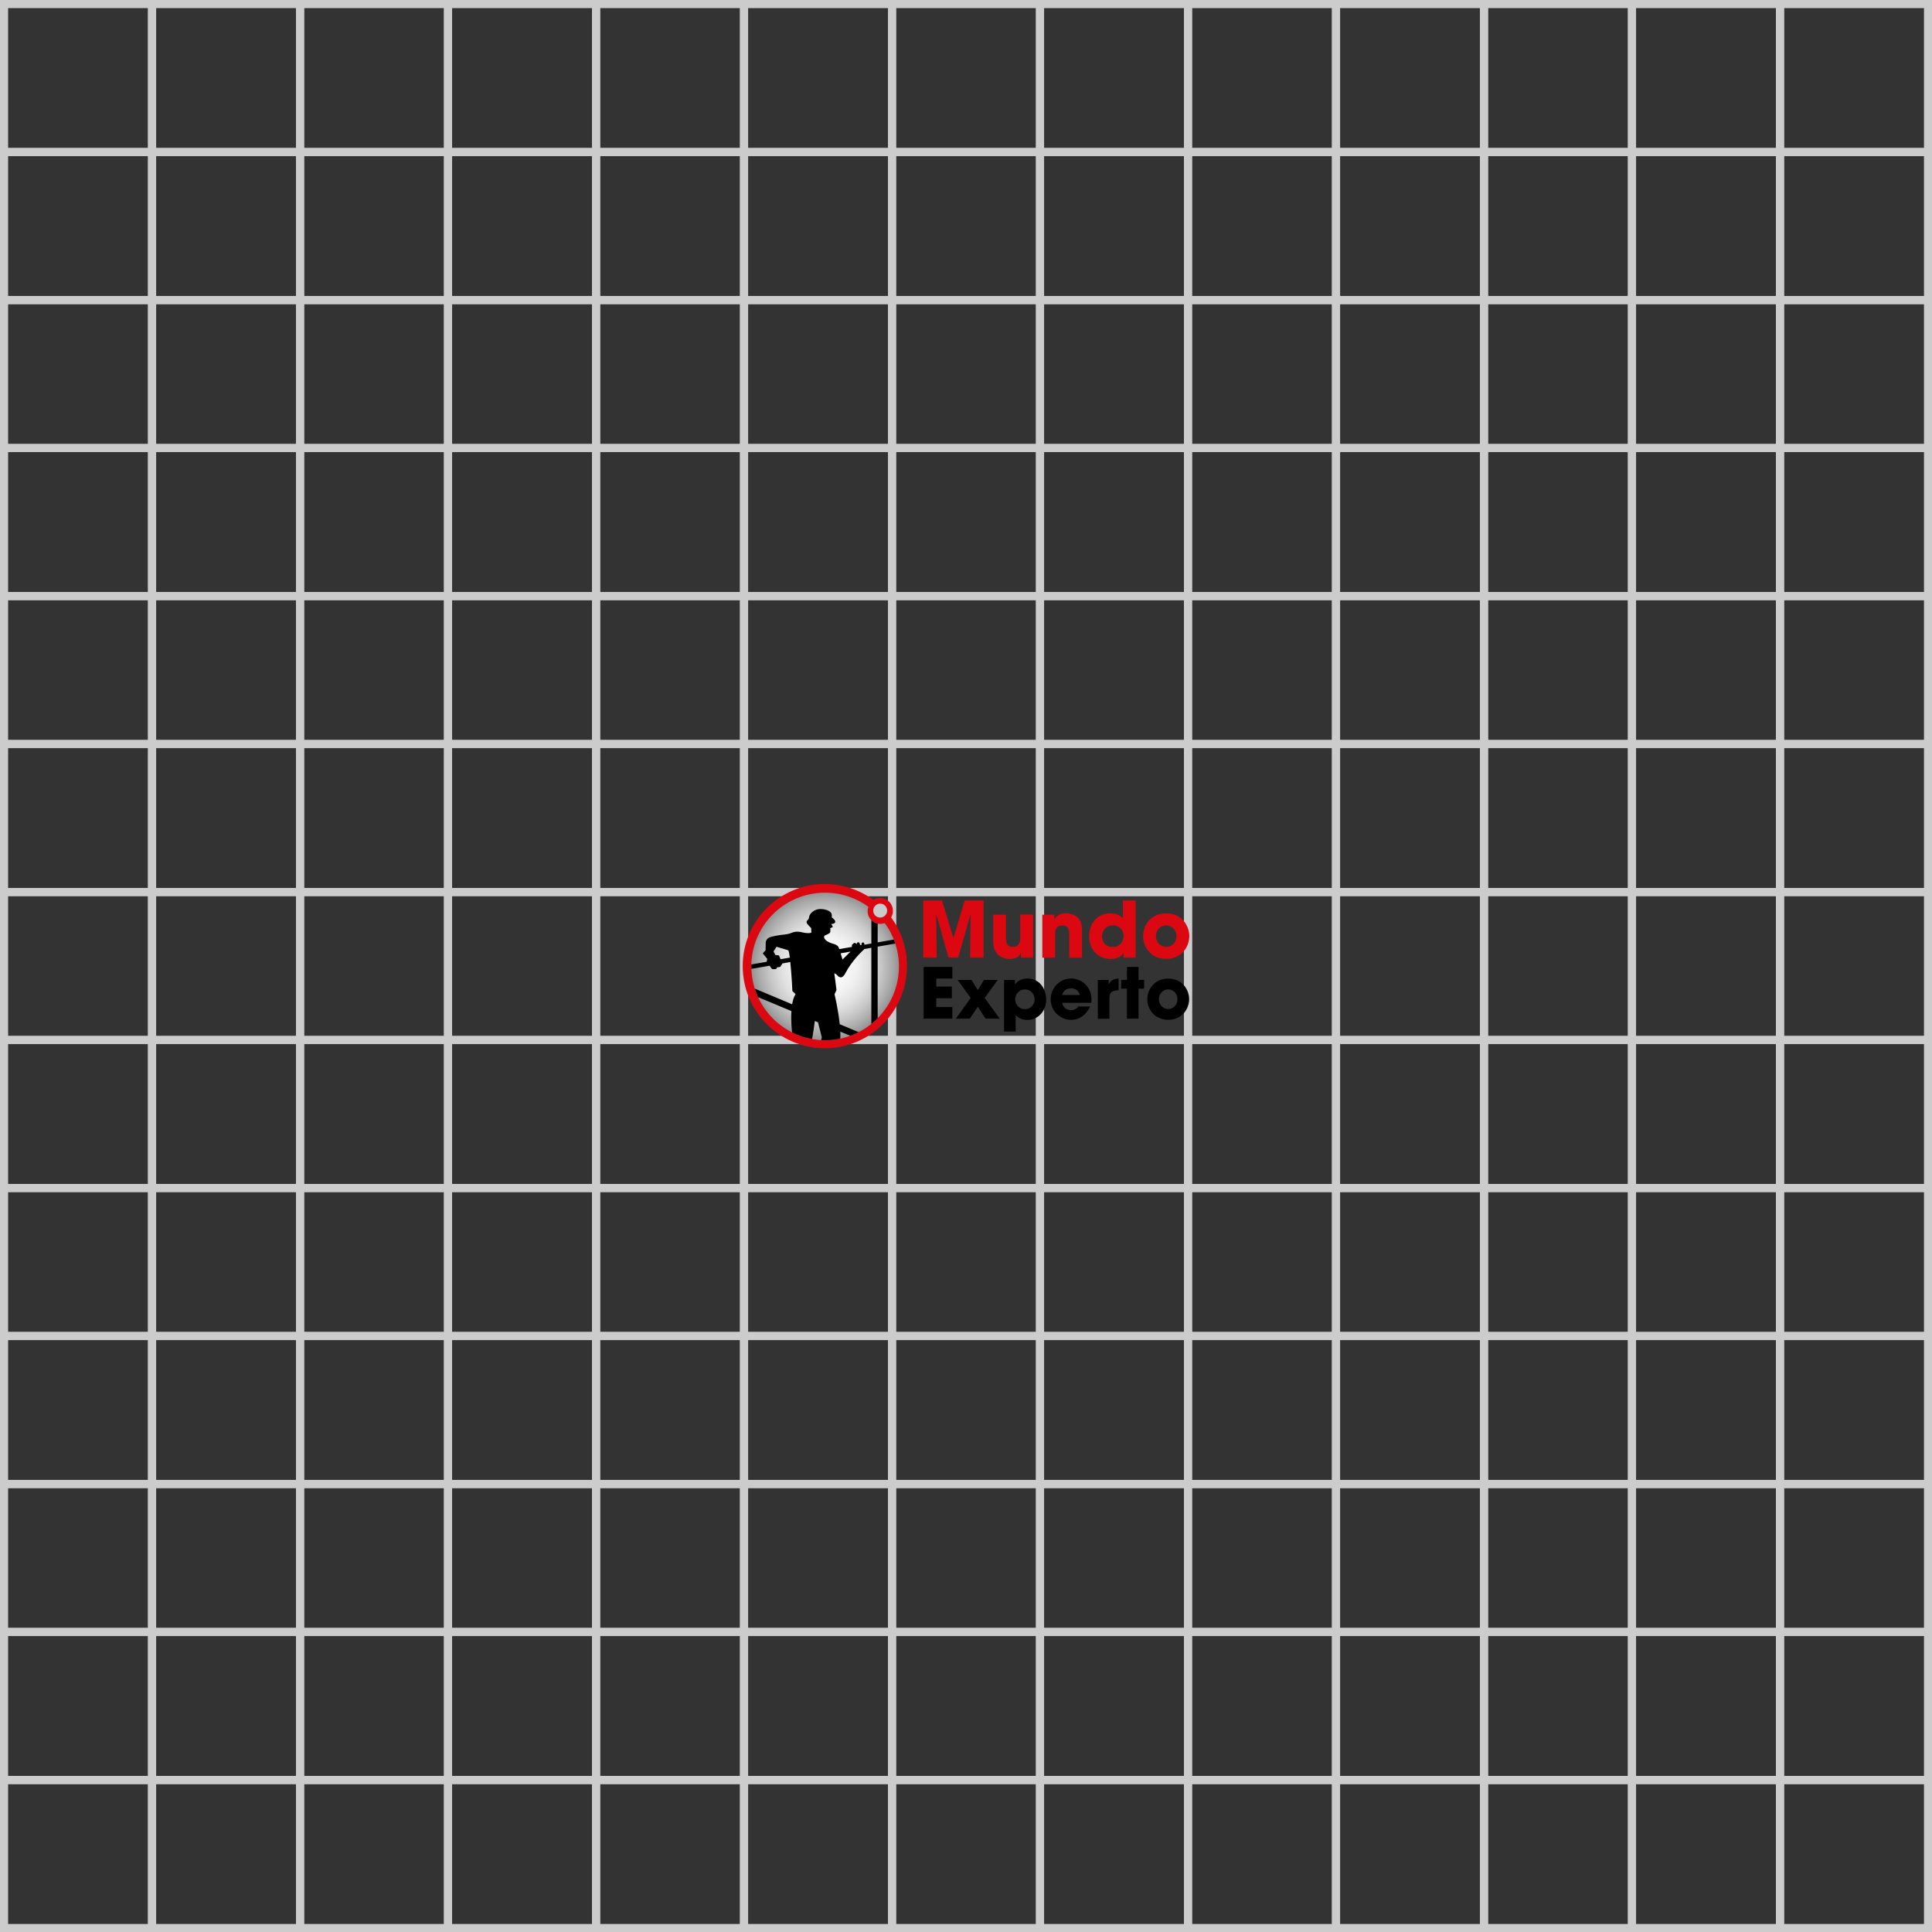 <?xml version="1.0" encoding="UTF-8"?><svg xmlns="http://www.w3.org/2000/svg" xmlns:xlink="http://www.w3.org/1999/xlink" viewBox="0 0 238.33 238.33"><rect x="0" y="0" width="238.33" height="238.33" fill="#333333" stroke="none"/><defs><style>.f{fill:#cccbcb;}.g,.h{fill:#db0812;}.i{clip-path:url(#e);}.j{fill:url(#d);}.h{fill-rule:evenodd;}.k{fill:none;stroke:#ccc;stroke-miterlimit:10;}</style><radialGradient id="d" cx="101.79" cy="119.22" fx="101.79" fy="119.22" r="9.1" gradientTransform="matrix(1, 0, 0, 1, 0, 0)" gradientUnits="userSpaceOnUse"><stop offset="0" stop-color="#fff"/><stop offset=".23" stop-color="#fbfbfb"/><stop offset=".42" stop-color="#f1f1f1"/><stop offset=".59" stop-color="#e0e0e0"/><stop offset=".75" stop-color="#c8c8c8"/><stop offset=".91" stop-color="#a9a9a9"/><stop offset="1" stop-color="#949494"/></radialGradient><clipPath id="e"><path class="j" d="M92.69,119.22c0,5.03,4.08,9.1,9.1,9.1s9.1-4.08,9.1-9.1c0-2-.65-3.85-1.74-5.35-.17,.06-.36,.1-.55,.1-.86,0-1.57-.7-1.57-1.56,0-.19,.04-.38,.1-.55-1.5-1.09-3.35-1.74-5.35-1.74-5.03,0-9.1,4.07-9.1,9.1"/></clipPath></defs><g id="a"/><g id="b"><g id="c"><g><g><rect class="k" x=".5" y=".5" width="18.26" height="18.26"/><rect class="k" x="18.76" y=".5" width="18.26" height="18.26"/><rect class="k" x="37.01" y=".5" width="18.26" height="18.26"/><rect class="k" x="55.27" y=".5" width="18.26" height="18.26"/><rect class="k" x="73.53" y=".5" width="18.26" height="18.26"/><rect class="k" x="91.78" y=".5" width="18.26" height="18.26"/><rect class="k" x="110.04" y=".5" width="18.26" height="18.26"/><rect class="k" x="128.29" y=".5" width="18.26" height="18.26"/><rect class="k" x="146.55" y=".5" width="18.26" height="18.26"/><rect class="k" x="164.81" y=".5" width="18.26" height="18.26"/><rect class="k" x="183.06" y=".5" width="18.26" height="18.26"/><rect class="k" x="201.32" y=".5" width="18.26" height="18.26"/><rect class="k" x="219.58" y=".5" width="18.26" height="18.26"/><rect class="k" x=".5" y="18.76" width="18.26" height="18.26"/><rect class="k" x="18.76" y="18.76" width="18.26" height="18.26"/><rect class="k" x="37.01" y="18.76" width="18.26" height="18.26"/><rect class="k" x="55.27" y="18.76" width="18.26" height="18.26"/><rect class="k" x="73.53" y="18.76" width="18.26" height="18.26"/><rect class="k" x="91.78" y="18.76" width="18.26" height="18.26"/><rect class="k" x="110.04" y="18.76" width="18.26" height="18.26"/><rect class="k" x="128.29" y="18.76" width="18.26" height="18.26"/><rect class="k" x="146.55" y="18.76" width="18.26" height="18.26"/><rect class="k" x="164.81" y="18.76" width="18.26" height="18.26"/><rect class="k" x="183.06" y="18.76" width="18.26" height="18.26"/><rect class="k" x="201.32" y="18.76" width="18.26" height="18.26"/><rect class="k" x="219.58" y="18.76" width="18.26" height="18.26"/><rect class="k" x=".5" y="37.01" width="18.26" height="18.26"/><rect class="k" x="18.76" y="37.01" width="18.26" height="18.26"/><rect class="k" x="37.01" y="37.01" width="18.26" height="18.26"/><rect class="k" x="55.27" y="37.01" width="18.26" height="18.26"/><rect class="k" x="73.53" y="37.01" width="18.26" height="18.26"/><rect class="k" x="91.78" y="37.01" width="18.26" height="18.26"/><rect class="k" x="110.04" y="37.01" width="18.26" height="18.26"/><rect class="k" x="128.29" y="37.01" width="18.26" height="18.26"/><rect class="k" x="146.55" y="37.01" width="18.26" height="18.26"/><rect class="k" x="164.81" y="37.01" width="18.26" height="18.26"/><rect class="k" x="183.06" y="37.01" width="18.26" height="18.26"/><rect class="k" x="201.32" y="37.01" width="18.26" height="18.26"/><rect class="k" x="219.58" y="37.01" width="18.26" height="18.26"/><rect class="k" x=".5" y="55.27" width="18.26" height="18.26"/><rect class="k" x="18.76" y="55.27" width="18.26" height="18.26"/><rect class="k" x="37.01" y="55.27" width="18.26" height="18.26"/><rect class="k" x="55.27" y="55.27" width="18.26" height="18.26"/><rect class="k" x="73.53" y="55.27" width="18.26" height="18.26"/><rect class="k" x="91.78" y="55.27" width="18.26" height="18.26"/><rect class="k" x="110.04" y="55.27" width="18.26" height="18.26"/><rect class="k" x="128.29" y="55.27" width="18.26" height="18.26"/><rect class="k" x="146.55" y="55.27" width="18.26" height="18.26"/><rect class="k" x="164.81" y="55.27" width="18.26" height="18.26"/><rect class="k" x="183.06" y="55.27" width="18.26" height="18.26"/><rect class="k" x="201.32" y="55.27" width="18.26" height="18.26"/><rect class="k" x="219.58" y="55.27" width="18.26" height="18.26"/><rect class="k" x=".5" y="73.53" width="18.26" height="18.26"/><rect class="k" x="18.76" y="73.53" width="18.26" height="18.26"/><rect class="k" x="37.01" y="73.53" width="18.26" height="18.26"/><rect class="k" x="55.27" y="73.53" width="18.26" height="18.26"/><rect class="k" x="73.53" y="73.53" width="18.26" height="18.26"/><rect class="k" x="91.78" y="73.53" width="18.26" height="18.26"/><rect class="k" x="110.04" y="73.53" width="18.26" height="18.26"/><rect class="k" x="128.29" y="73.53" width="18.26" height="18.26"/><rect class="k" x="146.55" y="73.53" width="18.26" height="18.26"/><rect class="k" x="164.81" y="73.53" width="18.26" height="18.26"/><rect class="k" x="183.06" y="73.53" width="18.26" height="18.26"/><rect class="k" x="201.32" y="73.53" width="18.26" height="18.26"/><rect class="k" x="219.58" y="73.53" width="18.26" height="18.26"/><rect class="k" x=".5" y="91.78" width="18.26" height="18.26"/><rect class="k" x="18.76" y="91.78" width="18.26" height="18.26"/><rect class="k" x="37.01" y="91.78" width="18.26" height="18.26"/><rect class="k" x="55.27" y="91.78" width="18.26" height="18.26"/><rect class="k" x="73.53" y="91.78" width="18.26" height="18.26"/><rect class="k" x="91.78" y="91.78" width="18.26" height="18.26"/><rect class="k" x="110.04" y="91.78" width="18.26" height="18.26"/><rect class="k" x="128.29" y="91.78" width="18.26" height="18.26"/><rect class="k" x="146.55" y="91.78" width="18.26" height="18.26"/><rect class="k" x="164.81" y="91.78" width="18.26" height="18.26"/><rect class="k" x="183.06" y="91.78" width="18.26" height="18.26"/><rect class="k" x="201.32" y="91.78" width="18.26" height="18.26"/><rect class="k" x="219.58" y="91.78" width="18.26" height="18.26"/><rect class="k" x=".5" y="110.04" width="18.26" height="18.26"/><rect class="k" x="18.76" y="110.04" width="18.26" height="18.26"/><rect class="k" x="37.01" y="110.04" width="18.26" height="18.26"/><rect class="k" x="55.27" y="110.04" width="18.26" height="18.26"/><rect class="k" x="73.53" y="110.04" width="18.26" height="18.26"/><rect class="k" x="91.78" y="110.04" width="18.26" height="18.26"/><rect class="k" x="110.04" y="110.04" width="18.26" height="18.26"/><rect class="k" x="128.29" y="110.04" width="18.26" height="18.26"/><rect class="k" x="146.55" y="110.04" width="18.26" height="18.26"/><rect class="k" x="164.81" y="110.04" width="18.26" height="18.26"/><rect class="k" x="183.06" y="110.04" width="18.26" height="18.26"/><rect class="k" x="201.32" y="110.04" width="18.26" height="18.26"/><rect class="k" x="219.58" y="110.04" width="18.26" height="18.26"/><rect class="k" x=".5" y="128.29" width="18.26" height="18.26"/><rect class="k" x="18.76" y="128.29" width="18.26" height="18.26"/><rect class="k" x="37.01" y="128.29" width="18.26" height="18.26"/><rect class="k" x="55.27" y="128.29" width="18.26" height="18.26"/><rect class="k" x="73.53" y="128.29" width="18.26" height="18.26"/><rect class="k" x="91.78" y="128.29" width="18.26" height="18.26"/><rect class="k" x="110.04" y="128.29" width="18.26" height="18.26"/><rect class="k" x="128.29" y="128.29" width="18.26" height="18.26"/><rect class="k" x="146.55" y="128.29" width="18.26" height="18.26"/><rect class="k" x="164.81" y="128.29" width="18.26" height="18.26"/><rect class="k" x="183.06" y="128.29" width="18.26" height="18.26"/><rect class="k" x="201.32" y="128.29" width="18.26" height="18.26"/><rect class="k" x="219.58" y="128.29" width="18.26" height="18.26"/><rect class="k" x=".5" y="146.55" width="18.26" height="18.26"/><rect class="k" x="18.76" y="146.55" width="18.26" height="18.26"/><rect class="k" x="37.01" y="146.55" width="18.26" height="18.26"/><rect class="k" x="55.27" y="146.55" width="18.26" height="18.26"/><rect class="k" x="73.53" y="146.55" width="18.26" height="18.26"/><rect class="k" x="91.78" y="146.55" width="18.26" height="18.26"/><rect class="k" x="110.04" y="146.55" width="18.26" height="18.26"/><rect class="k" x="128.29" y="146.55" width="18.26" height="18.26"/><rect class="k" x="146.55" y="146.55" width="18.26" height="18.26"/><rect class="k" x="164.81" y="146.55" width="18.26" height="18.26"/><rect class="k" x="183.06" y="146.55" width="18.26" height="18.26"/><rect class="k" x="201.32" y="146.55" width="18.26" height="18.26"/><rect class="k" x="219.58" y="146.55" width="18.26" height="18.26"/><rect class="k" x=".5" y="164.81" width="18.26" height="18.26"/><rect class="k" x="18.76" y="164.81" width="18.26" height="18.26"/><rect class="k" x="37.01" y="164.81" width="18.26" height="18.26"/><rect class="k" x="55.27" y="164.81" width="18.26" height="18.26"/><rect class="k" x="73.53" y="164.81" width="18.26" height="18.26"/><rect class="k" x="91.78" y="164.81" width="18.26" height="18.26"/><rect class="k" x="110.04" y="164.81" width="18.26" height="18.26"/><rect class="k" x="128.29" y="164.81" width="18.26" height="18.26"/><rect class="k" x="146.55" y="164.81" width="18.26" height="18.26"/><rect class="k" x="164.81" y="164.81" width="18.26" height="18.26"/><rect class="k" x="183.06" y="164.81" width="18.26" height="18.26"/><rect class="k" x="201.32" y="164.81" width="18.26" height="18.26"/><rect class="k" x="219.58" y="164.81" width="18.26" height="18.26"/><rect class="k" x=".5" y="183.06" width="18.26" height="18.26"/><rect class="k" x="18.76" y="183.06" width="18.26" height="18.26"/><rect class="k" x="37.01" y="183.06" width="18.26" height="18.26"/><rect class="k" x="55.27" y="183.06" width="18.26" height="18.26"/><rect class="k" x="73.53" y="183.06" width="18.26" height="18.26"/><rect class="k" x="91.78" y="183.06" width="18.26" height="18.26"/><rect class="k" x="110.04" y="183.06" width="18.26" height="18.26"/><rect class="k" x="128.29" y="183.06" width="18.26" height="18.26"/><rect class="k" x="146.55" y="183.06" width="18.26" height="18.26"/><rect class="k" x="164.81" y="183.06" width="18.26" height="18.26"/><rect class="k" x="183.06" y="183.06" width="18.26" height="18.26"/><rect class="k" x="201.32" y="183.06" width="18.26" height="18.26"/><rect class="k" x="219.58" y="183.06" width="18.26" height="18.26"/><rect class="k" x=".5" y="201.32" width="18.26" height="18.26"/><rect class="k" x="18.76" y="201.32" width="18.26" height="18.26"/><rect class="k" x="37.01" y="201.32" width="18.26" height="18.26"/><rect class="k" x="55.27" y="201.32" width="18.26" height="18.26"/><rect class="k" x="73.53" y="201.32" width="18.26" height="18.26"/><rect class="k" x="91.78" y="201.32" width="18.26" height="18.26"/><rect class="k" x="110.04" y="201.32" width="18.26" height="18.26"/><rect class="k" x="128.29" y="201.32" width="18.26" height="18.26"/><rect class="k" x="146.55" y="201.32" width="18.26" height="18.26"/><rect class="k" x="164.81" y="201.32" width="18.26" height="18.26"/><rect class="k" x="183.06" y="201.32" width="18.26" height="18.26"/><rect class="k" x="201.32" y="201.32" width="18.26" height="18.26"/><rect class="k" x="219.58" y="201.32" width="18.26" height="18.26"/><rect class="k" x=".5" y="219.58" width="18.26" height="18.26"/><rect class="k" x="18.76" y="219.58" width="18.26" height="18.26"/><rect class="k" x="37.01" y="219.58" width="18.26" height="18.26"/><rect class="k" x="55.27" y="219.58" width="18.26" height="18.26"/><rect class="k" x="73.53" y="219.58" width="18.26" height="18.26"/><rect class="k" x="91.78" y="219.58" width="18.26" height="18.26"/><rect class="k" x="110.04" y="219.58" width="18.26" height="18.26"/><rect class="k" x="128.29" y="219.58" width="18.26" height="18.26"/><rect class="k" x="146.55" y="219.58" width="18.26" height="18.26"/><rect class="k" x="164.81" y="219.58" width="18.26" height="18.26"/><rect class="k" x="183.06" y="219.58" width="18.26" height="18.26"/><rect class="k" x="201.32" y="219.58" width="18.26" height="18.26"/><rect class="k" x="219.58" y="219.58" width="18.26" height="18.26"/></g><g><polygon class="g" points="113.89 111.08 116.2 111.08 117.61 115.72 117.62 115.72 119 111.08 121.33 111.08 121.33 118.13 119.67 118.13 119.73 112.85 119.71 112.83 118.2 118.13 117.01 118.13 115.51 112.83 115.49 112.85 115.55 118.13 113.89 118.13 113.89 111.08"/><path class="g" d="M127.44,118.13h-1.5v-.56h-.02c-.33,.68-.97,.73-1.37,.73-.32,0-1.09-.08-1.55-.67-.42-.52-.48-.91-.48-1.63v-3.16h1.58v2.92c0,.36,0,1.06,.85,1.06,.46,0,.91-.24,.91-1.08v-2.91h1.58v5.29Z"/><path class="g" d="M128.58,112.84h1.48v.56h.02c.16-.26,.49-.74,1.44-.74,.5,0,1.07,.21,1.35,.46,.29,.25,.61,.67,.61,1.71v3.31h-1.58v-2.89c0-.37,0-1.09-.83-1.09-.91,0-.91,.78-.91,1.1v2.88h-1.58v-5.29Z"/><path class="g" d="M140.11,118.13h-1.51v-.57h-.02c-.13,.22-.51,.74-1.58,.74-1.6,0-2.65-1.24-2.65-2.83,0-1.79,1.28-2.81,2.62-2.81,.93,0,1.38,.46,1.55,.63v-2.21h1.58v7.05Zm-2.85-1.3c.99,0,1.35-.81,1.35-1.36,0-.64-.46-1.32-1.33-1.32s-1.34,.71-1.34,1.32c0,.82,.58,1.36,1.32,1.36"/><path class="g" d="M143.86,112.67c1.92,0,2.85,1.52,2.85,2.81s-.92,2.81-2.85,2.81-2.85-1.51-2.85-2.81,.92-2.81,2.85-2.81m0,4.14c.68,0,1.27-.56,1.27-1.33s-.58-1.33-1.27-1.33-1.27,.56-1.27,1.33,.58,1.33,1.27,1.33"/><polygon points="113.94 119.28 117.48 119.28 117.48 120.71 115.5 120.71 115.5 121.7 117.42 121.7 117.42 123.14 115.5 123.14 115.5 124.23 117.48 124.23 117.48 125.66 113.94 125.66 113.94 119.28"/><polygon points="123.08 120.88 121.47 123.1 123.32 125.66 121.57 125.66 120.62 124.18 119.64 125.66 117.92 125.66 119.74 123.1 118.13 120.88 119.84 120.88 120.62 122.14 121.38 120.88 123.08 120.88"/><path d="M123.86,120.88h1.34v.52h.03c.28-.36,.76-.69,1.49-.69,1.7,0,2.34,1.49,2.34,2.6,0,1.38-.97,2.51-2.33,2.51-.86,0-1.27-.41-1.44-.59v2.02h-1.43v-6.38Zm3.77,2.4c0-.57-.41-1.22-1.2-1.22s-1.2,.65-1.2,1.22c0,.6,.45,1.21,1.2,1.21s1.2-.61,1.2-1.21"/><path d="M134.47,124.16c-.23,.53-.57,.95-.97,1.22-.4,.28-.87,.43-1.36,.43-1.37,0-2.53-1.11-2.53-2.53,0-1.34,1.05-2.57,2.51-2.57s2.53,1.15,2.53,2.61c0,.19-.02,.27-.03,.38h-3.59c.09,.57,.56,.91,1.12,.91,.44,0,.67-.2,.87-.45h1.46Zm-1.26-1.42c-.06-.28-.34-.82-1.09-.82s-1.03,.53-1.09,.82h2.17Z"/><path d="M135.42,120.88h1.35v.51h.02c.12-.23,.37-.67,1.2-.67v1.44c-.66,.02-1.13,.16-1.13,.88v2.63h-1.43v-4.78Z"/><polygon points="140.45 120.88 141.14 120.88 141.14 121.96 140.45 121.96 140.45 125.66 139.02 125.66 139.02 121.96 138.31 121.96 138.31 120.88 139.02 120.88 139.02 119.28 140.45 119.28 140.45 120.88"/><path d="M144.11,120.72c1.74,0,2.58,1.37,2.58,2.54s-.84,2.54-2.58,2.54-2.58-1.37-2.58-2.54,.84-2.54,2.58-2.54m0,3.75c.62,0,1.14-.51,1.14-1.21s-.53-1.21-1.14-1.21-1.15,.51-1.15,1.21,.53,1.21,1.15,1.21"/><path class="h" d="M107.75,111.01c.24-.15,.52-.23,.83-.23,.87,0,1.57,.7,1.57,1.58,0,.3-.08,.57-.22,.81h0c1.24,1.69,1.95,3.77,1.95,6.01,0,5.59-4.54,10.13-10.13,10.13s-10.13-4.54-10.13-10.13,4.54-10.13,10.13-10.13c2.24,0,4.32,.74,6,1.97"/><path class="f" d="M107.72,112.33c0-.48,.39-.86,.86-.86s.86,.39,.86,.86-.39,.86-.86,.86-.86-.38-.86-.86"/><g><path class="j" d="M92.69,119.22c0,5.03,4.08,9.1,9.1,9.1s9.1-4.08,9.1-9.1c0-2-.65-3.85-1.74-5.35-.17,.06-.36,.1-.55,.1-.86,0-1.57-.7-1.57-1.56,0-.19,.04-.38,.1-.55-1.5-1.09-3.35-1.74-5.35-1.74-5.03,0-9.1,4.07-9.1,9.1"/><g class="i"><path d="M110.96,116.33l-.09-.53-2.6,.45v-2.98c-.1-.11-.23-.15-.38-.15-.29,0-.4,.15-.4,.15v3.12l-.86,.15v-.08c-.03-.22-.17-.2-.17-.2-.15,0-.17,.13-.17,.13l-.03,.2-.15-.02-.09-.25c-.04-.11-.2-.08-.2-.08-.12,.02-.13,.21-.13,.21l-.2-.12c-.07-.05-.17,.02-.17,.02l-.23,.21v.25l-1.56,.27-.04-.14c-.11-.36-.59-.48-.59-.48-.12-.03-.36-.11-.36-.11-.29-.1-.51-.25-.51-.25-.31-.2-.37-.44-.37-.44l.02-.22c.23-.09,.57-.28,.57-.28,.18-.1,.18-.23,.18-.23v-.45l.17-.05c.18-.06,.11-.17,.11-.17l-.17-.27c.28-.02,.42-.12,.42-.12,.14-.11,.04-.3,.04-.3-.06-.16-.4-.41-.4-.41,.04-.25-.02-.44-.02-.44-.21-.53-1.22-.58-1.22-.58-1.04-.07-1.46,.72-1.46,.72,0,0-.07,.13-.1,.33,0,0-.03,.22-.13,.28-.21,.13-.16,.35-.16,.35,.03,.17,.56,.67,.56,.67l.02,.56c-.4,.16-1.18-.05-1.18-.05-.69-.18-1.2,.05-1.2,.05-.35,.17-.85,.22-.85,.22-1.04,.1-1.75,.3-1.75,.3-.65,.17-.65,.71-.65,.71l-.02,.95-.35,.37,.56,.69-.07,.32,.02,.03-2.29,.4,.09,.53,2.54-.44,.24,.34s.05,.08,.12,.08h.34c.13,0,.16-.09,.16-.09l.08-.14,.25-.02s.12,0,.17-.1l.22-.35h0l.97-.18c.16,1.51,.26,3.58,.26,3.58l.39,.39c-.21,.32-.34,.77-.42,1.25l-4.8-2.01-.31,.75,5.02,2.1c-.09,1.3,.08,2.59,.08,2.59l.05,.3,2.36,.79c.13-.43,.36-2.19,.4-2.46l.39,.16,.47,1.87-.13,.51,2.39-.18c.03-.31,.04-.67,.02-1.05l2.58,1.08,.31-.75-2.96-1.24c-.18-1.79-.64-3.7-.64-3.7l.24-.51c-.01-.23-.27-2.08-.27-2.08,.16,.04,.37,.25,.37,.25,.24,.31,.48,.25,.48,.25,.3-.04,.53-.53,.53-.53,.78-1.51,2.07-2.72,2.34-2.96l.85-.15v9.64h.78v-9.78l2.69-.47Zm-14.66,2.01l-.21-.48-.44-.05-.23-.44,.37-.58,1.46,.44c.07,.15,.13,.48,.18,.9l-1.13,.2Zm7.63,.02l-.23-.76,1.22-.21c-.29,.28-.99,.98-.99,.98"/></g></g></g></g></g></g></svg>